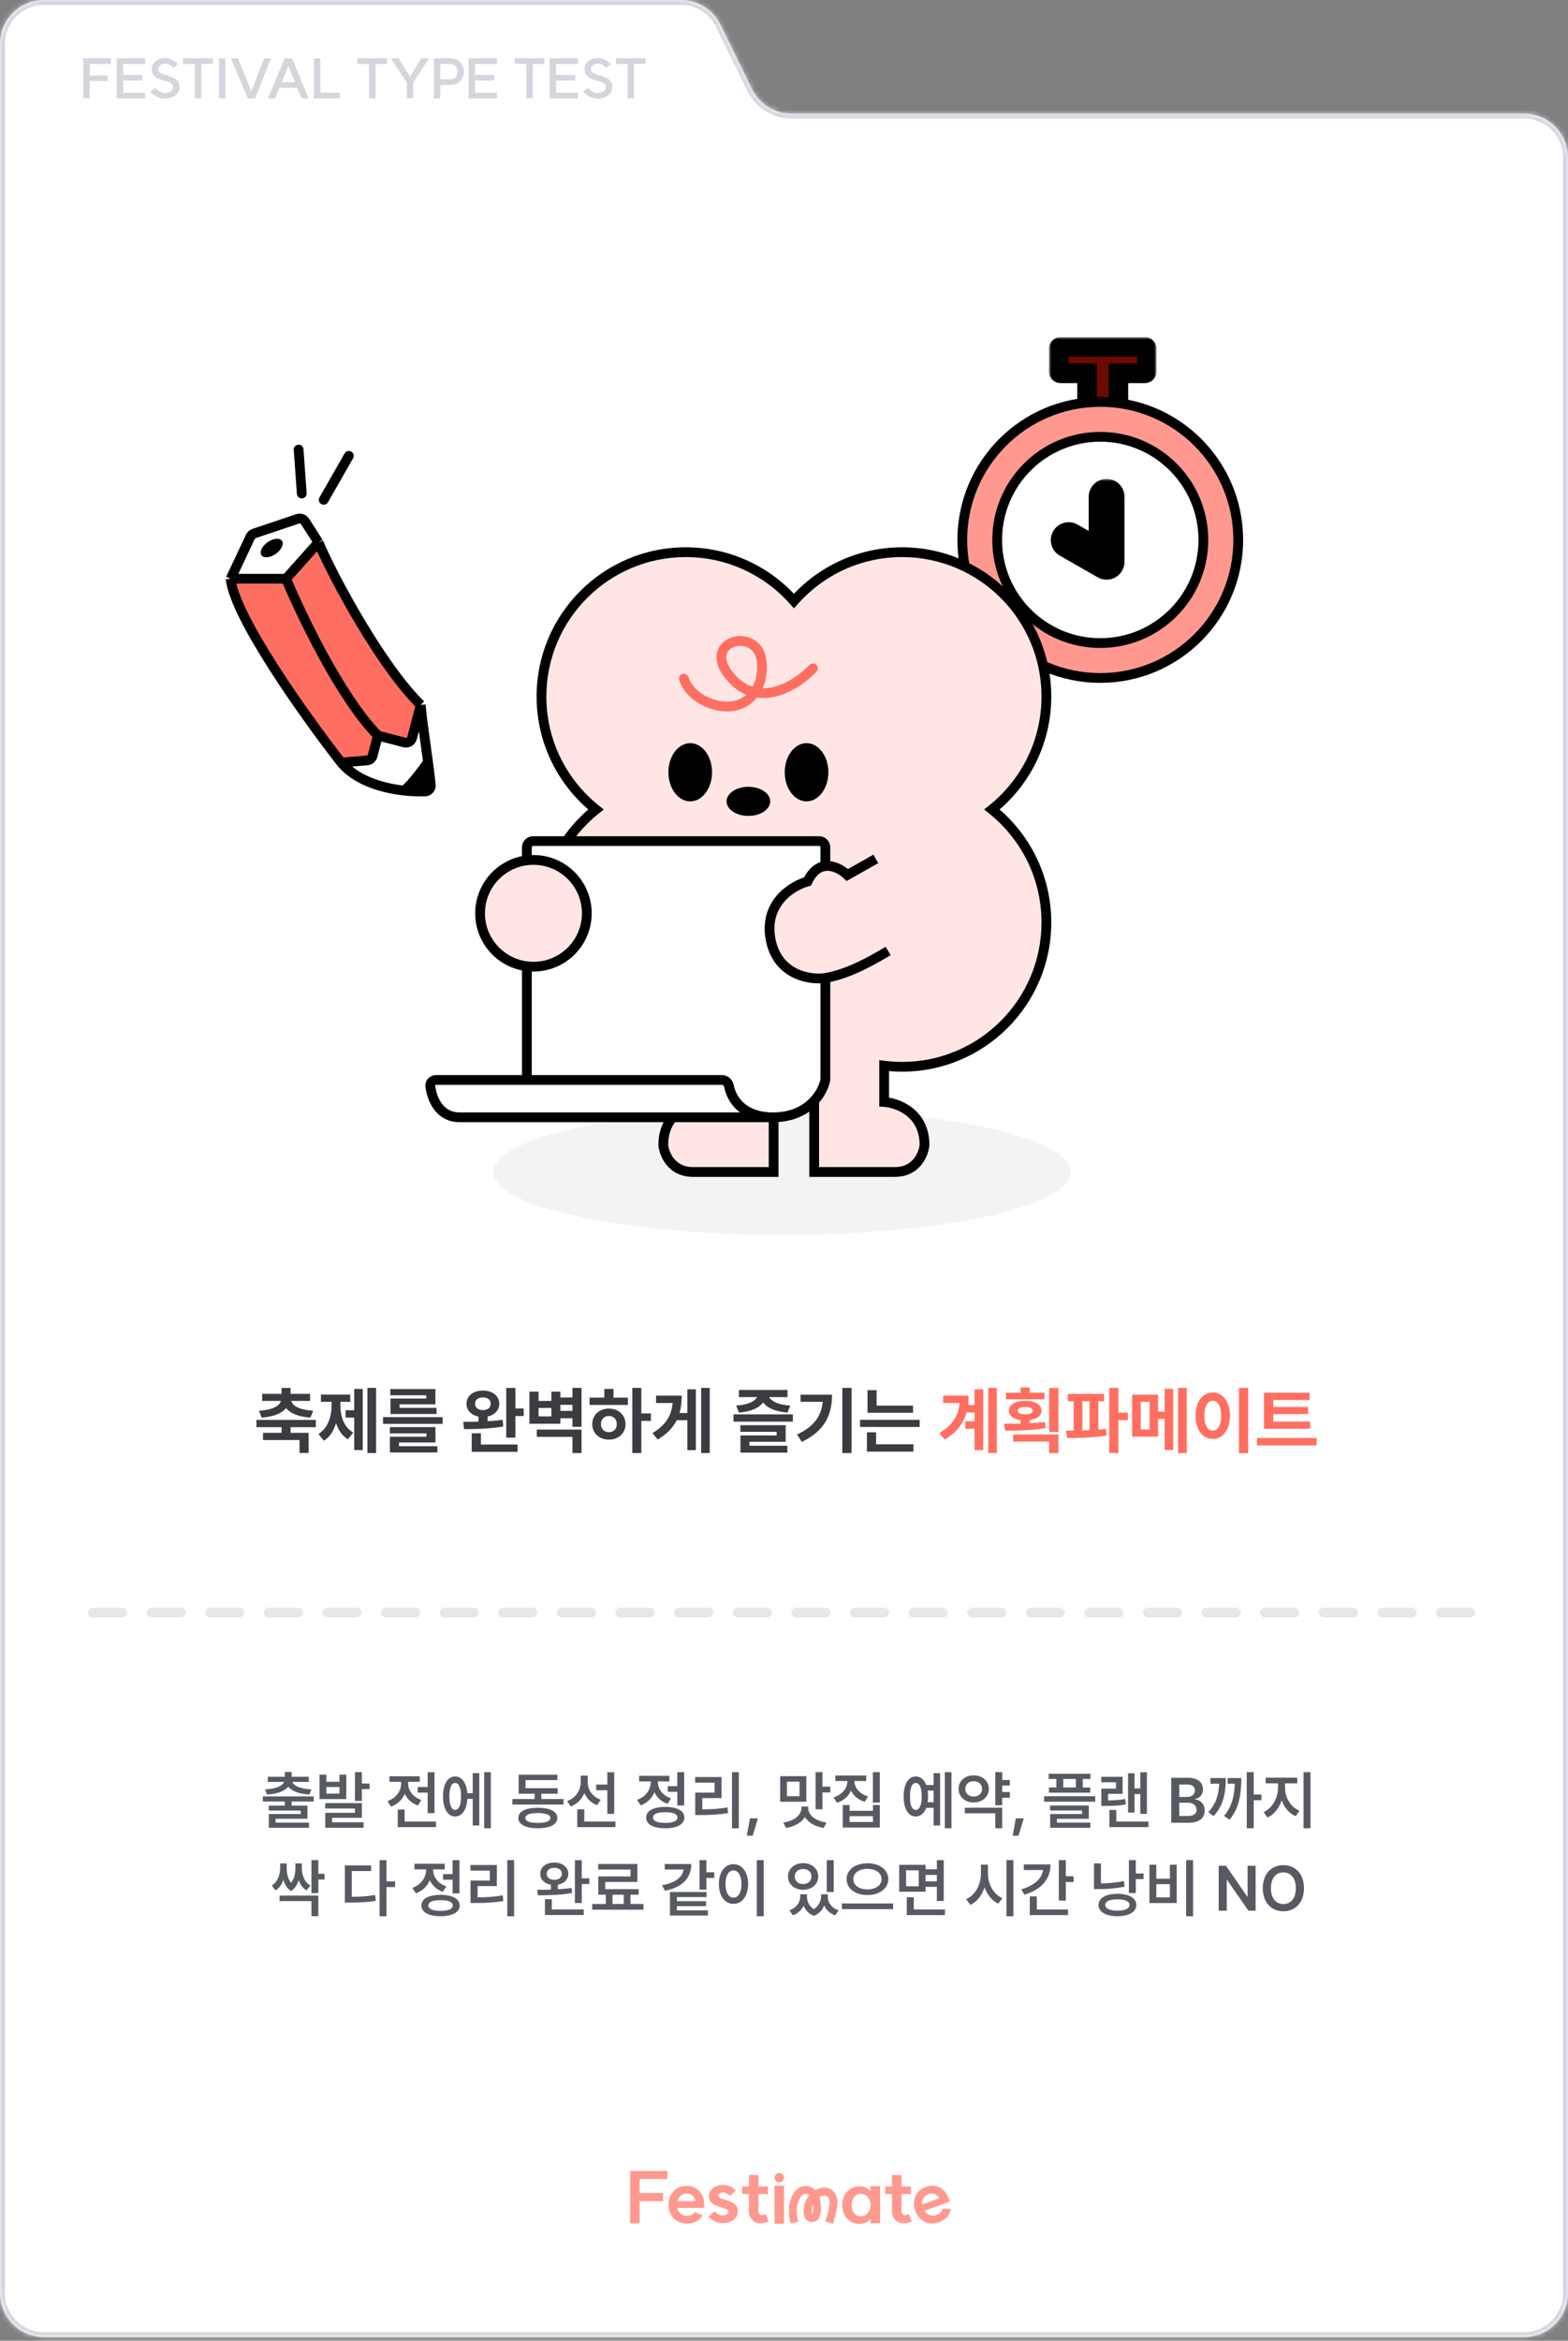 <svg width="321" height="479" viewBox="0 0 321 479" fill="none" xmlns="http://www.w3.org/2000/svg">
<rect x="0" y="0" width="321" height="479" fill="#808080" stroke="none"/>
<mask id="path-1-inside-1_890_3350" fill="white">
<path fill-rule="evenodd" clip-rule="evenodd" d="M139.389 0C142.823 0 145.958 1.954 147.47 5.038L153.933 18.219C155.445 21.302 158.58 23.257 162.014 23.257H312C316.971 23.257 321 27.286 321 32.257V469.257C321 474.227 316.971 478.257 312 478.257H9C4.029 478.257 0 474.227 0 469.257V46.908V23.257V9C0 4.029 4.029 0 9 0H139.389Z"/>
</mask>
<path fill-rule="evenodd" clip-rule="evenodd" d="M139.389 0C142.823 0 145.958 1.954 147.47 5.038L153.933 18.219C155.445 21.302 158.58 23.257 162.014 23.257H312C316.971 23.257 321 27.286 321 32.257V469.257C321 474.227 316.971 478.257 312 478.257H9C4.029 478.257 0 474.227 0 469.257V46.908V23.257V9C0 4.029 4.029 0 9 0H139.389Z" fill="white"/>
<path d="M147.47 5.038L148.368 4.598L147.47 5.038ZM153.933 18.219L153.035 18.659L153.933 18.219ZM154.831 17.779L148.368 4.598L146.572 5.478L153.035 18.659L154.831 17.779ZM162.014 24.257H312V22.257H162.014V24.257ZM320 32.257V469.257H322V32.257H320ZM312 477.257H9V479.257H312V477.257ZM1 469.257V46.908H-1V469.257H1ZM1 46.908V23.257H-1V46.908H1ZM-1 9V23.257H1V9H-1ZM139.389 -1H9V1H139.389V-1ZM1 9C1 4.582 4.582 1 9 1V-1C3.477 -1 -1 3.477 -1 9H1ZM9 477.257C4.582 477.257 1 473.675 1 469.257H-1C-1 474.779 3.477 479.257 9 479.257V477.257ZM320 469.257C320 473.675 316.418 477.257 312 477.257V479.257C317.523 479.257 322 474.779 322 469.257H320ZM312 24.257C316.418 24.257 320 27.838 320 32.257H322C322 26.734 317.523 22.257 312 22.257V24.257ZM148.368 4.598C146.688 1.171 143.205 -1 139.389 -1V1C142.442 1 145.228 2.737 146.572 5.478L148.368 4.598ZM153.035 18.659C154.715 22.085 158.198 24.257 162.014 24.257V22.257C158.961 22.257 156.175 20.519 154.831 17.779L153.035 18.659Z" fill="#D5D5DE" mask="url(#path-1-inside-1_890_3350)"/>
<path fill-rule="evenodd" clip-rule="evenodd" d="M165.013 448.951C164.677 448.924 164.166 449.06 163.708 449.93C162.766 451.721 163.155 453.413 163.395 454.453C163.41 454.518 163.424 454.581 163.438 454.642L161.857 454.996C161.843 454.935 161.827 454.868 161.81 454.795C161.565 453.75 161.042 451.518 162.274 449.177C162.967 447.858 164.03 447.247 165.144 447.337C165.835 447.393 166.463 447.716 166.935 448.178C167.198 448.036 167.489 447.912 167.811 447.813C168.42 447.626 168.988 447.603 169.5 447.744C170.014 447.886 170.413 448.177 170.706 448.519C171.27 449.176 171.472 450.048 171.46 450.661C171.433 452.079 170.963 453.606 170.53 455.012L170.516 455.057L168.968 454.581C169.422 453.103 169.818 451.79 169.84 450.63C169.846 450.324 169.727 449.866 169.476 449.572C169.361 449.439 169.229 449.349 169.069 449.305C168.907 449.26 168.659 449.246 168.289 449.36C168.093 449.42 167.915 449.494 167.753 449.578C167.819 449.798 167.874 450.035 167.919 450.273C168.014 450.775 168.075 451.348 168.077 451.9C168.078 452.44 168.023 453.023 167.842 453.51C167.663 453.991 167.273 454.581 166.513 454.665C166.239 454.695 165.702 454.752 165.244 454.428C164.765 454.091 164.609 453.525 164.549 452.99C164.518 452.717 164.488 451.727 164.865 450.661C165.035 450.181 165.291 449.678 165.669 449.219C165.471 449.067 165.239 448.969 165.013 448.951ZM166.412 451.148C166.406 451.166 166.399 451.183 166.393 451.201C166.258 451.583 166.195 451.959 166.168 452.262C166.156 452.412 166.152 452.541 166.153 452.639C166.153 452.688 166.154 452.728 166.156 452.758C166.156 452.773 166.157 452.785 166.158 452.794C166.158 452.799 166.159 452.802 166.159 452.805C166.159 452.807 166.159 452.808 166.159 452.808L166.159 452.808C166.173 452.927 166.189 453.01 166.204 453.068C166.223 453.067 166.245 453.065 166.271 453.063C166.284 453.04 166.302 453.004 166.323 452.947C166.406 452.722 166.458 452.361 166.457 451.905C166.456 451.657 166.44 451.4 166.412 451.148ZM166.247 453.094C166.247 453.093 166.25 453.089 166.257 453.084C166.251 453.092 166.247 453.095 166.247 453.094Z" fill="#FF998F"/>
<path d="M192.334 449.848C192.197 449.614 192.017 449.411 191.792 449.239C191.566 449.067 191.307 448.953 191.012 448.898C190.727 448.84 190.423 448.869 190.1 448.986C189.786 449.1 189.523 449.272 189.312 449.501C189.11 449.727 188.966 449.987 188.88 450.282C188.792 450.568 188.768 450.851 188.808 451.13L192.334 449.848ZM193.298 448.356C193.587 448.647 193.815 448.98 193.983 449.355C194.156 449.719 194.289 450.071 194.383 450.412L194.432 450.547L189.279 452.421C189.431 452.7 189.644 452.922 189.917 453.087C190.187 453.242 190.477 453.34 190.786 453.38C191.092 453.41 191.384 453.375 191.662 453.274C192.119 453.108 192.437 452.906 192.615 452.669C192.801 452.429 192.916 452.214 192.959 452.026L192.968 452.008L194.659 452.048C194.61 452.583 194.383 453.102 193.977 453.605C193.567 454.099 192.972 454.487 192.192 454.771C191.51 455.019 190.849 455.087 190.209 454.975C189.566 454.853 188.996 454.573 188.501 454.134C188.006 453.695 187.631 453.126 187.376 452.427C187.118 451.719 187.038 451.038 187.135 450.384C187.228 449.721 187.484 449.141 187.902 448.644C188.317 448.138 188.866 447.761 189.547 447.513C190.22 447.268 190.827 447.205 191.368 447.323C191.914 447.428 192.344 447.592 192.659 447.812C192.973 448.033 193.181 448.216 193.285 448.361L193.298 448.356Z" fill="#FF998F"/>
<path d="M186.518 454.644C186.289 454.758 186.069 454.839 185.859 454.887C185.649 454.944 185.358 454.973 184.986 454.973C184.527 454.973 184.117 454.868 183.754 454.658C183.392 454.439 183.11 454.134 182.909 453.743C182.709 453.352 182.609 452.908 182.609 452.412V445.089H184.556V452.412C184.556 452.651 184.613 452.856 184.728 453.028C184.852 453.199 185.005 453.29 185.186 453.299C185.415 453.328 185.687 453.256 186.002 453.085L186.017 453.07L186.675 454.572L186.518 454.644ZM181.234 447.435H186.489V448.994H181.234V447.435Z" fill="#FF998F"/>
<path d="M176.239 453.542C176.592 453.542 176.921 453.442 177.227 453.242C177.532 453.042 177.776 452.765 177.957 452.412C178.138 452.06 178.229 451.669 178.229 451.24C178.229 450.82 178.138 450.434 177.957 450.081C177.776 449.728 177.532 449.451 177.227 449.251C176.921 449.051 176.592 448.951 176.239 448.951C175.866 448.951 175.537 449.046 175.251 449.237C174.974 449.418 174.754 449.685 174.592 450.038C174.439 450.381 174.363 450.782 174.363 451.24C174.363 451.707 174.439 452.117 174.592 452.47C174.754 452.813 174.974 453.08 175.251 453.271C175.537 453.452 175.866 453.542 176.239 453.542ZM180.176 454.973L178.229 454.987V454.029C178.038 454.267 177.823 454.468 177.585 454.63C177.356 454.782 177.107 454.897 176.84 454.973C176.582 455.059 176.32 455.102 176.053 455.102C175.346 455.102 174.716 454.94 174.162 454.615C173.609 454.282 173.179 453.824 172.874 453.242C172.568 452.66 172.416 451.993 172.416 451.24C172.416 450.496 172.568 449.833 172.874 449.251C173.179 448.669 173.609 448.217 174.162 447.892C174.716 447.559 175.346 447.392 176.053 447.392C176.463 447.392 176.859 447.482 177.241 447.663C177.623 447.845 177.952 448.112 178.229 448.464V447.363H180.176V454.973Z" fill="#FF998F"/>
<path d="M160.511 447.277V455.045H158.564V447.277H160.511Z" fill="#FF998F"/>
<path d="M157.232 454.644C157.003 454.758 156.783 454.839 156.573 454.887C156.363 454.944 156.072 454.973 155.7 454.973C155.242 454.973 154.831 454.868 154.468 454.658C154.106 454.439 153.824 454.134 153.624 453.743C153.423 453.352 153.323 452.908 153.323 452.412V445.089H155.27V452.412C155.27 452.651 155.327 452.856 155.442 453.028C155.566 453.199 155.719 453.29 155.9 453.299C156.129 453.328 156.401 453.256 156.716 453.085L156.731 453.07L157.389 454.572L157.232 454.644ZM151.948 447.435H157.203V448.994H151.948V447.435Z" fill="#FF998F"/>
<path d="M146.291 452.519C146.511 452.777 146.773 452.982 147.079 453.134C147.394 453.287 147.68 453.363 147.938 453.363C148.281 453.363 148.563 453.287 148.783 453.134C149.002 452.972 149.112 452.767 149.112 452.519C149.112 452.414 149.059 452.324 148.954 452.247C148.859 452.162 148.716 452.085 148.525 452.019C148.343 451.952 148.133 451.88 147.895 451.804C147.341 451.632 146.878 451.465 146.506 451.303C146.143 451.141 145.823 450.908 145.546 450.602C145.279 450.288 145.146 449.892 145.146 449.415C145.146 448.967 145.27 448.571 145.518 448.228C145.766 447.875 146.11 447.599 146.549 447.398C146.997 447.198 147.499 447.098 148.052 447.098C148.52 447.098 148.993 447.208 149.47 447.427C149.947 447.637 150.339 447.918 150.644 448.271L149.413 449.387C149.231 449.167 149.016 448.996 148.768 448.872C148.52 448.738 148.281 448.671 148.052 448.671C147.775 448.671 147.546 448.738 147.365 448.872C147.184 448.996 147.093 449.162 147.093 449.372C147.093 449.487 147.145 449.587 147.25 449.673C147.365 449.758 147.518 449.84 147.709 449.916C147.909 449.983 148.133 450.054 148.382 450.13C148.926 450.302 149.374 450.469 149.728 450.631C150.09 450.784 150.401 451.013 150.658 451.318C150.926 451.613 151.059 451.995 151.059 452.462C151.059 452.948 150.926 453.377 150.658 453.749C150.401 454.121 150.033 454.412 149.556 454.622C149.088 454.832 148.549 454.937 147.938 454.937C147.432 454.937 146.907 454.817 146.363 454.579C145.828 454.341 145.384 454.026 145.031 453.635L146.291 452.519Z" fill="#FF998F"/>
<path d="M142.407 450.453C142.359 450.186 142.259 449.933 142.106 449.695C141.953 449.456 141.748 449.261 141.49 449.108C141.242 448.956 140.946 448.879 140.603 448.879C140.269 448.879 139.963 448.951 139.686 449.094C139.419 449.237 139.195 449.432 139.013 449.68C138.832 449.919 138.713 450.176 138.655 450.453H142.407ZM143.824 449.38C143.996 449.752 144.097 450.143 144.125 450.553C144.163 450.954 144.168 451.33 144.139 451.683V451.826H138.655C138.703 452.141 138.827 452.422 139.028 452.67C139.228 452.908 139.467 453.099 139.744 453.242C140.02 453.376 140.307 453.442 140.603 453.442C141.09 453.442 141.457 453.361 141.705 453.199C141.963 453.037 142.144 452.875 142.249 452.713L142.264 452.699L143.839 453.314C143.61 453.8 143.218 454.21 142.665 454.544C142.111 454.868 141.419 455.03 140.588 455.03C139.863 455.03 139.219 454.868 138.655 454.544C138.092 454.21 137.653 453.752 137.338 453.171C137.023 452.589 136.865 451.926 136.865 451.182C136.865 450.429 137.023 449.761 137.338 449.18C137.653 448.589 138.092 448.131 138.655 447.807C139.219 447.473 139.863 447.306 140.588 447.306C141.304 447.306 141.896 447.454 142.364 447.749C142.841 448.035 143.19 448.336 143.409 448.651C143.629 448.965 143.762 449.208 143.81 449.38H143.824Z" fill="#FF998F"/>
<path d="M136.632 445.918H130.947V448.779H135.744V450.438H130.947V454.987H129V444.259H136.632V445.918Z" fill="#FF998F"/>
<ellipse cx="159.533" cy="445.641" rx="0.972" ry="0.971" fill="#FF998F"/>
<path d="M64.222 367.617V368.658H59.703V369.496H62.94V372.188H56.415V372.975H63.257V374.028H55.031V371.223H61.556V370.512H55.018V369.496H58.306V368.658H53.812V367.617H64.222ZM59.703 362.628V363.593H63.219V364.646H59.855C60.128 365.459 61.461 366.068 63.752 366.183L63.334 367.236C61.277 367.109 59.728 366.551 59.004 365.624C58.281 366.551 56.738 367.109 54.663 367.236L54.269 366.183C56.535 366.068 57.868 365.459 58.166 364.646H54.815V363.593H58.306V362.628H59.703ZM66.812 363.161V364.621H69.491V363.161H70.887V368.163H65.415V363.161H66.812ZM66.812 367.046H69.491V365.688H66.812V367.046ZM74.074 362.653V364.977H75.673V366.119H74.074V368.531H72.665V362.653H74.074ZM74.074 368.988V371.997H67.98V372.911H74.429V374.028H66.584V370.969H72.665V370.093H66.571V368.988H74.074ZM88.953 362.666V371.045H87.543V366.843H85.512V365.7H87.543V362.666H88.953ZM89.245 372.759V373.901H81.424V370.309H82.834V372.759H89.245ZM83.557 364.951C83.557 366.335 84.484 367.757 86.261 368.341L85.55 369.471C84.268 369.033 83.36 368.163 82.859 367.071C82.351 368.284 81.393 369.242 80.04 369.712L79.317 368.569C81.145 367.973 82.123 366.462 82.123 364.938V364.634H79.736V363.491H85.931V364.634H83.557V364.951ZM100.48 362.653V374.13H99.122V362.653H100.48ZM98.119 362.856V373.571H96.773V368.112H95.681C95.548 370.347 94.589 371.73 93.168 371.718C91.669 371.73 90.692 370.144 90.692 367.617C90.692 365.091 91.669 363.529 93.168 363.529C94.558 363.529 95.503 364.824 95.668 366.97H96.773V362.856H98.119ZM93.168 364.862C92.444 364.85 91.987 365.827 91.999 367.617C91.987 369.407 92.444 370.385 93.168 370.372C93.929 370.385 94.386 369.407 94.386 367.617C94.386 365.827 93.929 364.85 93.168 364.862ZM115.372 368.15V369.28H104.898V368.15H109.443V367.059H106.18V363.174H114.102V364.278H107.589V365.941H114.166V367.059H110.827V368.15H115.372ZM110.116 369.94C112.591 369.94 114.077 370.689 114.089 372.035C114.077 373.368 112.591 374.13 110.116 374.13C107.615 374.13 106.117 373.368 106.117 372.035C106.117 370.689 107.615 369.94 110.116 369.94ZM110.116 371.02C108.44 371.02 107.539 371.375 107.551 372.035C107.539 372.695 108.44 373.038 110.116 373.038C111.753 373.038 112.667 372.695 112.68 372.035C112.667 371.375 111.753 371.02 110.116 371.02ZM120.31 364.685C120.31 366.208 121.224 367.693 123.001 368.303L122.227 369.407C120.989 368.938 120.101 368.042 119.625 366.919C119.123 368.176 118.19 369.172 116.844 369.674L116.095 368.557C117.936 367.935 118.875 366.348 118.888 364.672V363.364H120.31V364.685ZM125.744 362.666V371.185H124.334V366.348H122.049V365.192H124.334V362.666H125.744ZM125.998 372.759V373.901H118.177V370.258H119.612V372.759H125.998ZM140.064 362.653V369.471H138.655V366.665H136.7V365.51H138.655V362.653H140.064ZM136.179 369.763C138.617 369.763 140.102 370.563 140.102 371.946C140.102 373.33 138.617 374.13 136.179 374.13C133.754 374.13 132.269 373.33 132.282 371.946C132.269 370.563 133.754 369.763 136.179 369.763ZM136.179 370.842C134.58 370.842 133.678 371.223 133.678 371.946C133.678 372.657 134.58 373.038 136.179 373.038C137.779 373.038 138.693 372.657 138.693 371.946C138.693 371.223 137.779 370.842 136.179 370.842ZM134.668 364.621C134.668 366.018 135.595 367.427 137.373 368.023L136.662 369.141C135.386 368.709 134.478 367.833 133.983 366.754C133.475 367.979 132.517 368.957 131.152 369.445L130.416 368.328C132.256 367.693 133.234 366.145 133.234 364.634V364.545H130.847V363.402H137.042V364.545H134.668V364.621ZM151.249 362.653V374.143H149.852V362.653H151.249ZM147.719 363.656V367.96H143.771V370.271C145.58 370.258 147.142 370.169 148.925 369.864L149.052 371.02C147.097 371.362 145.383 371.426 143.327 371.426H142.324V366.843H146.285V364.799H142.311V363.656H147.719ZM155.159 372.099L154.092 375.653H152.886L153.546 372.099H155.159ZM165.074 363.479V368.709H159.716V363.479H165.074ZM161.1 364.608V367.579H163.677V364.608H161.1ZM168.375 362.653V365.611H169.974V366.792H168.375V370.245H166.965V362.653H168.375ZM165.467 370.017C165.455 371.4 166.876 372.632 169.187 372.962L168.628 374.066C166.851 373.781 165.467 372.975 164.782 371.832C164.071 372.975 162.687 373.781 160.91 374.066L160.351 372.962C162.649 372.632 164.058 371.4 164.058 370.017V369.699H165.467V370.017ZM177.325 363.339V364.469H174.913C174.932 365.814 175.922 367.103 177.731 367.617L177.02 368.722C175.693 368.328 174.735 367.497 174.214 366.437C173.7 367.579 172.716 368.48 171.345 368.912L170.634 367.808C172.469 367.268 173.459 365.891 173.491 364.469H171.015V363.339H177.325ZM180.118 362.653V368.874H178.696V362.653H180.118ZM173.922 369.382V370.563H178.708V369.382H180.118V373.99H172.526V369.382H173.922ZM173.922 372.848H178.708V371.654H173.922V372.848ZM194.781 362.653V374.13H193.422V362.653H194.781ZM192.458 362.856V373.571H191.125V369.953H189.626C189.201 371.083 188.439 371.724 187.468 371.718C185.97 371.73 184.993 370.144 184.993 367.617C184.993 365.091 185.97 363.529 187.468 363.529C188.439 363.529 189.195 364.164 189.626 365.281H191.125V362.856H192.458ZM187.468 364.862C186.719 364.85 186.275 365.827 186.288 367.617C186.275 369.407 186.719 370.385 187.468 370.372C188.23 370.385 188.7 369.407 188.7 367.617C188.7 365.827 188.23 364.85 187.468 364.862ZM189.906 366.424C189.963 366.792 189.995 367.192 189.995 367.617C189.995 368.036 189.963 368.43 189.918 368.798H191.125V366.424H189.906ZM206.727 364.253V365.396H205.166V366.716H206.727V367.896H205.166V369.433H203.756V362.653H205.166V364.253H206.727ZM205.166 369.928V374.13H203.756V371.07H197.523V369.928H205.166ZM199.338 363.313C201.103 363.301 202.423 364.456 202.436 366.068C202.423 367.706 201.103 368.849 199.338 368.849C197.561 368.849 196.228 367.706 196.241 366.068C196.228 364.456 197.561 363.301 199.338 363.313ZM199.338 364.507C198.348 364.52 197.612 365.116 197.625 366.068C197.612 367.046 198.348 367.655 199.338 367.643C200.316 367.655 201.052 367.046 201.052 366.068C201.052 365.116 200.316 364.52 199.338 364.507ZM209.583 372.099L208.517 375.653H207.311L207.971 372.099H209.583ZM223.244 362.983V364.05H221.669V365.789H223.18V366.855H214.75V365.789H216.261V364.05H214.687V362.983H223.244ZM224.208 367.579V368.696H213.748V367.579H224.208ZM222.901 369.471V372.2H216.375V372.975H223.218V374.028H214.992V371.223H221.517V370.499H214.979V369.471H222.901ZM217.67 365.789H220.248V364.05H217.67V365.789ZM234.796 362.666V371.185H233.451V367.135H232.257V370.918H230.937V362.882H232.257V365.979H233.451V362.666H234.796ZM235.114 372.759V373.901H227.116V370.385H228.525V372.759H235.114ZM229.82 363.605V367.084H226.836V368.442C228.169 368.43 229.185 368.36 230.353 368.138L230.48 369.268C229.096 369.509 227.928 369.56 226.252 369.56H225.465V366.018H228.461V364.723H225.453V363.605H229.82ZM239.773 373V363.809H243.29C245.283 363.809 246.273 364.824 246.273 366.195C246.273 367.313 245.562 367.935 244.661 368.15V368.239C245.638 368.29 246.628 369.103 246.628 370.499C246.628 371.934 245.6 373 243.493 373H239.773ZM243.239 371.616C244.445 371.616 244.953 371.096 244.953 370.372C244.953 369.547 244.305 368.912 243.277 368.912H241.423V371.616H243.239ZM243.086 367.719C243.962 367.719 244.623 367.211 244.623 366.398C244.623 365.688 244.115 365.18 243.125 365.18H241.423V367.719H243.086ZM256.658 362.653V367.236H258.245V368.404H256.658V374.13H255.236V362.653H256.658ZM250.945 363.859C250.932 366.868 250.513 369.407 248.444 371.642L247.339 370.842C248.958 369.128 249.485 367.313 249.599 365.015H247.796V363.859H250.945ZM254.119 363.859C254.106 366.944 253.789 369.89 251.719 372.378L250.589 371.604C252.227 369.655 252.684 367.503 252.786 365.015H251.326V363.859H254.119ZM263.069 365.916C263.069 367.795 264.173 369.775 266.027 370.55L265.252 371.667C263.894 371.083 262.904 369.877 262.383 368.417C261.85 369.991 260.847 371.312 259.501 371.946L258.689 370.842C260.504 370.004 261.634 367.871 261.634 365.916V364.951H259.108V363.783H265.583V364.951H263.069V365.916ZM268.287 362.653V374.13H266.865V362.653H268.287ZM58.693 382.189C58.681 383.161 58.852 384.398 59.595 385.313C60.318 384.411 60.471 383.192 60.471 382.189V381.326H61.791V382.189C61.791 383.561 62.197 385.084 63.543 385.858L62.743 386.849C61.937 386.385 61.436 385.617 61.144 384.729C60.871 385.649 60.395 386.474 59.582 386.988C58.757 386.468 58.274 385.617 58.008 384.678C57.716 385.585 57.214 386.373 56.408 386.849L55.634 385.858C56.954 385.046 57.348 383.484 57.36 382.189V381.326H58.693V382.189ZM65.168 380.653V383.446H66.438V384.627H65.168V387.407H63.759V380.653H65.168ZM65.168 387.915V392.13H63.759V389.032H57.233V387.915H65.168ZM79.12 380.653V385.008H80.885V386.163H79.12V392.143H77.711V380.653H79.12ZM75.972 381.745V382.888H72.011V388.156C73.794 388.156 75.204 388.067 76.784 387.788L76.949 388.981C75.172 389.286 73.623 389.337 71.554 389.337H70.602V381.745H75.972ZM94.062 380.653V387.471H92.653V384.665H90.698V383.51H92.653V380.653H94.062ZM90.178 387.763C92.615 387.763 94.101 388.563 94.101 389.946C94.101 391.33 92.615 392.13 90.178 392.13C87.753 392.13 86.268 391.33 86.28 389.946C86.268 388.563 87.753 387.763 90.178 387.763ZM90.178 388.842C88.578 388.842 87.677 389.223 87.677 389.946C87.677 390.657 88.578 391.038 90.178 391.038C91.777 391.038 92.691 390.657 92.691 389.946C92.691 389.223 91.777 388.842 90.178 388.842ZM88.667 382.621C88.667 384.018 89.594 385.427 91.371 386.023L90.66 387.141C89.384 386.709 88.477 385.833 87.981 384.754C87.474 385.979 86.515 386.957 85.15 387.445L84.414 386.328C86.255 385.693 87.232 384.145 87.232 382.634V382.545H84.846V381.402H91.041V382.545H88.667V382.621ZM105.247 380.653V392.143H103.851V380.653H105.247ZM101.718 381.656V385.96H97.769V388.271C99.579 388.258 101.14 388.169 102.924 387.864L103.051 389.02C101.096 389.362 99.382 389.426 97.325 389.426H96.322V384.843H100.283V382.799H96.31V381.656H101.718ZM113.474 381.148C115.149 381.148 116.343 382.075 116.355 383.459C116.343 384.595 115.486 385.452 114.21 385.693V386.62C115.162 386.569 116.121 386.48 117.016 386.354L117.13 387.382C114.743 387.813 112.077 387.852 110.135 387.852L109.982 386.722C110.808 386.728 111.772 386.722 112.788 386.684V385.693C111.474 385.478 110.592 384.614 110.604 383.459C110.592 382.075 111.785 381.148 113.474 381.148ZM113.474 382.228C112.56 382.228 111.912 382.685 111.925 383.459C111.912 384.208 112.56 384.678 113.474 384.69C114.388 384.678 115.01 384.208 115.022 383.459C115.01 382.685 114.388 382.228 113.474 382.228ZM119.098 380.666V384.373H120.646V385.541H119.098V389.426H117.688V380.666H119.098ZM119.504 390.746V391.889H111.557V388.651H112.966V390.746H119.504ZM131.729 389.629V390.797H121.243V389.629H124.023V387.737H122.487V383.992H129.089V382.583H122.462V381.44H130.485V385.122H123.896V386.595H130.752V387.737H129.076V389.629H131.729ZM125.395 389.629H127.692V387.737H125.395V389.629ZM144.615 380.653V383.142H146.215V384.297H144.615V386.709H143.206V380.653H144.615ZM141.518 381.453C141.505 384.424 139.588 386.239 136.135 386.925L135.538 385.795C138.407 385.268 139.772 384.024 139.943 382.57H136.084V381.453H141.518ZM144.653 387.179V388.22H138.572V389.058H144.539V390.073H138.572V390.937H144.92V391.99H137.15V387.179H144.653ZM156.346 380.653V392.143H154.924V380.653H156.346ZM150.163 381.491C151.89 381.491 153.146 383.065 153.159 385.541C153.146 388.042 151.89 389.604 150.163 389.604C148.424 389.604 147.167 388.042 147.167 385.541C147.167 383.065 148.424 381.491 150.163 381.491ZM150.163 382.761C149.186 382.761 148.525 383.789 148.525 385.541C148.525 387.306 149.186 388.334 150.163 388.334C151.128 388.334 151.788 387.306 151.788 385.541C151.788 383.789 151.128 382.761 150.163 382.761ZM165.194 388.118C165.194 389.07 165.632 390.073 166.616 390.695C167.613 390.029 168.076 388.988 168.089 388.118V387.648H169.473V388.118C169.46 389.324 170.171 390.441 171.682 390.924L170.996 391.952C169.879 391.578 169.136 390.848 168.736 389.934C168.368 390.835 167.689 391.641 166.654 392.054C165.562 391.66 164.877 390.886 164.521 389.972C164.109 390.854 163.379 391.571 162.312 391.952L161.614 390.924C163.1 390.403 163.811 389.235 163.823 388.118V387.648H165.194V388.118ZM170.679 380.666V387.166H169.257V380.666H170.679ZM164.42 381.275C166.185 381.275 167.505 382.393 167.505 384.005C167.505 385.604 166.185 386.722 164.42 386.722C162.643 386.722 161.322 385.604 161.322 384.005C161.322 382.393 162.643 381.275 164.42 381.275ZM164.42 382.469C163.417 382.469 162.693 383.065 162.706 384.005C162.693 384.944 163.417 385.554 164.42 385.554C165.41 385.554 166.121 384.944 166.121 384.005C166.121 383.065 165.41 382.469 164.42 382.469ZM177.572 381.301C179.997 381.301 181.851 382.583 181.851 384.538C181.851 386.519 179.997 387.801 177.572 387.801C175.16 387.801 173.307 386.519 173.319 384.538C173.307 382.583 175.16 381.301 177.572 381.301ZM177.572 382.443C175.909 382.431 174.678 383.269 174.678 384.538C174.678 385.833 175.909 386.646 177.572 386.646C179.248 386.646 180.467 385.833 180.467 384.538C180.467 383.269 179.248 382.431 177.572 382.443ZM182.841 389.527V390.683H172.354V389.527H182.841ZM189.48 381.618V382.532H191.791V380.666H193.2V389.02H191.791V386.125H189.48V387.115H184.085V381.618H189.48ZM185.494 382.735V386.011H188.084V382.735H185.494ZM193.454 390.759V391.901H185.634V388.245H187.068V390.759H193.454ZM189.48 384.995H191.791V383.688H189.48V384.995ZM202.252 383.408C202.239 385.516 203.344 387.623 205.21 388.423L204.372 389.553C203.052 388.943 202.081 387.725 201.554 386.227C201.027 387.845 200.043 389.166 198.646 389.819L197.783 388.639C199.7 387.813 200.817 385.617 200.817 383.408V381.58H202.252V383.408ZM207.457 380.653V392.143H206.035V380.653H207.457ZM218.197 380.653V383.954H219.797V385.135H218.197V388.931H216.763V380.653H218.197ZM215.074 381.529C215.074 384.576 213.094 386.747 209.691 387.737L209.107 386.62C211.729 385.865 213.291 384.437 213.538 382.685H209.59V381.529H215.074ZM218.629 390.759V391.901H210.821V388.08H212.256V390.759H218.629ZM232.518 380.653V383.383H234.117V384.538H232.518V387.395H231.108V380.653H232.518ZM228.772 387.547C231.108 387.534 232.619 388.423 232.632 389.832C232.619 391.267 231.108 392.13 228.772 392.13C226.411 392.13 224.888 391.267 224.888 389.832C224.888 388.423 226.411 387.534 228.772 387.547ZM228.772 388.677C227.211 388.677 226.259 389.083 226.271 389.832C226.259 390.581 227.211 391 228.772 391C230.296 391 231.235 390.581 231.235 389.832C231.235 389.083 230.296 388.677 228.772 388.677ZM225.383 381.326V385.414C226.855 385.401 228.404 385.274 230.08 384.944L230.245 386.087C228.341 386.468 226.576 386.595 224.913 386.582H223.961V381.326H225.383ZM244.248 380.653V392.143H242.826V380.653H244.248ZM236.72 381.593V384.462H239.5V381.593H240.896V389.438H235.311V381.593H236.72ZM236.72 388.283H239.5V385.566H236.72V388.283ZM257.045 381.809V391H255.572L251.218 384.716H251.142V391H249.491V381.809H250.989L255.318 388.093H255.407V381.809H257.045ZM266.947 386.404C266.947 389.375 265.145 391.127 262.732 391.127C260.32 391.127 258.518 389.362 258.518 386.404C258.518 383.434 260.32 381.682 262.732 381.682C265.145 381.682 266.947 383.434 266.947 386.404ZM265.284 386.404C265.284 384.31 264.23 383.167 262.732 383.167C261.234 383.167 260.181 384.31 260.181 386.404C260.181 388.499 261.234 389.642 262.732 389.642C264.23 389.642 265.284 388.499 265.284 386.404Z" fill="#575A63"/>
<path d="M22.75 13.081H18.361V15.446H22.058V16.579H18.361V20.121H17.041V11.937H22.75V13.081ZM29.722 13.081H25.223V15.336H29.15V16.48H25.223V18.977H29.722V20.121H23.903V11.937H29.722V13.081ZM31.78 17.987C32.044 18.302 32.352 18.559 32.704 18.757C33.063 18.948 33.408 19.043 33.738 19.043C34.068 19.043 34.361 18.988 34.618 18.878C34.882 18.768 35.084 18.618 35.223 18.427C35.37 18.229 35.443 18.005 35.443 17.756C35.443 17.543 35.366 17.364 35.212 17.217C35.066 17.07 34.879 16.953 34.651 16.865C34.431 16.77 34.12 16.663 33.716 16.546C33.166 16.385 32.712 16.227 32.352 16.073C32 15.919 31.696 15.688 31.439 15.38C31.19 15.065 31.065 14.654 31.065 14.148C31.065 13.708 31.183 13.316 31.417 12.971C31.652 12.626 31.982 12.359 32.407 12.168C32.833 11.977 33.313 11.882 33.848 11.882C34.318 11.882 34.787 11.999 35.256 12.234C35.725 12.461 36.114 12.758 36.422 13.125L35.454 13.895C35.242 13.631 34.989 13.418 34.695 13.257C34.409 13.096 34.127 13.015 33.848 13.015C33.416 13.015 33.063 13.121 32.792 13.334C32.521 13.547 32.385 13.818 32.385 14.148C32.385 14.375 32.462 14.566 32.616 14.72C32.77 14.874 32.961 14.999 33.188 15.094C33.423 15.189 33.745 15.299 34.156 15.424C34.714 15.607 35.161 15.776 35.498 15.93C35.843 16.084 36.14 16.311 36.389 16.612C36.639 16.905 36.763 17.287 36.763 17.756C36.763 18.225 36.635 18.643 36.378 19.01C36.121 19.377 35.762 19.663 35.3 19.868C34.846 20.073 34.325 20.176 33.738 20.176C33.203 20.176 32.664 20.048 32.121 19.791C31.586 19.534 31.146 19.193 30.801 18.768L31.78 17.987ZM43.562 13.081H41.197V20.121H39.877V13.081H37.49V11.937H43.562V13.081ZM46.152 11.937V20.121H44.832V11.937H46.152ZM52.249 20.121H50.72L47.277 11.937H48.707L51.468 18.68L54.064 11.937H55.483L52.249 20.121ZM63.165 20.121H61.735L60.844 17.954H57.203L56.301 20.121H54.871L58.281 11.937H59.81L63.165 20.121ZM60.382 16.81L59.04 13.543L57.676 16.81H60.382ZM65.584 18.977H69.544V20.121H64.264V11.937H65.584V18.977ZM79.237 13.081H76.871V20.121H75.552V13.081H73.165V11.937H79.237V13.081ZM84.584 16.92V20.121H83.264V16.92L80.019 11.937H81.592L83.924 15.688L86.256 11.937H87.829L84.584 16.92ZM92.209 16.238C92.495 16.238 92.744 16.176 92.957 16.051C93.177 15.919 93.346 15.732 93.463 15.49C93.58 15.248 93.639 14.969 93.639 14.654C93.639 14.185 93.507 13.807 93.243 13.521C92.986 13.228 92.638 13.081 92.198 13.081H90.141V16.238H92.209ZM92.242 11.937C92.77 11.937 93.239 12.054 93.65 12.289C94.061 12.516 94.38 12.839 94.607 13.257C94.842 13.668 94.959 14.133 94.959 14.654C94.959 15.189 94.842 15.662 94.607 16.073C94.38 16.484 94.061 16.806 93.65 17.041C93.239 17.268 92.774 17.382 92.253 17.382H90.141V20.121H88.821V11.937H92.242ZM101.749 13.081H97.249V15.336H101.177V16.48H97.249V18.977H101.749V20.121H95.93V11.937H101.749V13.081ZM111.431 13.081H109.066V20.121H107.746V13.081H105.359V11.937H111.431V13.081ZM118.324 13.081H113.825V15.336H117.752V16.48H113.825V18.977H118.324V20.121H112.505V11.937H118.324V13.081ZM120.382 17.987C120.646 18.302 120.954 18.559 121.306 18.757C121.665 18.948 122.01 19.043 122.34 19.043C122.67 19.043 122.963 18.988 123.22 18.878C123.484 18.768 123.685 18.618 123.825 18.427C123.971 18.229 124.045 18.005 124.045 17.756C124.045 17.543 123.968 17.364 123.814 17.217C123.667 17.07 123.48 16.953 123.253 16.865C123.033 16.77 122.721 16.663 122.318 16.546C121.768 16.385 121.313 16.227 120.954 16.073C120.602 15.919 120.297 15.688 120.041 15.38C119.791 15.065 119.667 14.654 119.667 14.148C119.667 13.708 119.784 13.316 120.019 12.971C120.253 12.626 120.583 12.359 121.009 12.168C121.434 11.977 121.914 11.882 122.45 11.882C122.919 11.882 123.388 11.999 123.858 12.234C124.327 12.461 124.716 12.758 125.024 13.125L124.056 13.895C123.843 13.631 123.59 13.418 123.297 13.257C123.011 13.096 122.728 13.015 122.45 13.015C122.017 13.015 121.665 13.121 121.394 13.334C121.122 13.547 120.987 13.818 120.987 14.148C120.987 14.375 121.064 14.566 121.218 14.72C121.372 14.874 121.562 14.999 121.79 15.094C122.024 15.189 122.347 15.299 122.758 15.424C123.315 15.607 123.762 15.776 124.1 15.93C124.444 16.084 124.741 16.311 124.991 16.612C125.24 16.905 125.365 17.287 125.365 17.756C125.365 18.225 125.236 18.643 124.98 19.01C124.723 19.377 124.364 19.663 123.902 19.868C123.447 20.073 122.926 20.176 122.34 20.176C121.804 20.176 121.265 20.048 120.723 19.791C120.187 19.534 119.747 19.193 119.403 18.768L120.382 17.987ZM132.163 13.081H129.798V20.121H128.478V13.081H126.091V11.937H132.163V13.081Z" fill="#D5D5DE"/>
<path d="M19 330L302 330" stroke="#E6E6EB" stroke-width="2" stroke-linecap="round" stroke-dasharray="6 6"/>
<path d="M64.657 290.58V292.06H59.486V293.217H63.178V297.333H61.317V294.696H53.847V293.217H57.641V292.06H52.499V290.58H64.657ZM59.486 284.032V285.233H63.485V286.684H59.633C59.845 287.643 61.2 288.507 64.115 288.705L63.544 290.097C61.098 289.928 59.398 289.225 58.563 288.148C57.721 289.225 56.022 289.928 53.583 290.097L53.012 288.705C55.912 288.507 57.267 287.643 57.494 286.684H53.671V285.233H57.641V284.032H59.486ZM76.991 284.018V297.348H75.219V284.018H76.991ZM74.267 284.237V296.732H72.509V290.097H70.751V288.588H72.509V284.237H74.267ZM69.682 287.592C69.682 289.804 70.37 292.045 72.318 293.158L71.22 294.535C70.033 293.832 69.249 292.638 68.803 291.21C68.341 292.763 67.536 294.081 66.312 294.828L65.185 293.451C67.147 292.25 67.88 289.848 67.88 287.592V286.874H65.697V285.38H71.703V286.874H69.682V287.592ZM90.614 289.994V291.386H78.412V289.994H90.614ZM89.149 292.045V295.194H81.679V295.956H89.545V297.23H79.818V294.008H87.304V293.334H79.804V292.045H89.149ZM89.135 284.252V287.387H81.796V288.104H89.369V289.364H79.936V286.2H87.26V285.526H79.906V284.252H89.135ZM98.861 284.56C100.81 284.56 102.216 285.658 102.216 287.27C102.216 288.573 101.256 289.569 99.828 289.877V290.844C100.868 290.785 101.916 290.69 102.89 290.551L103.036 291.913C100.297 292.396 97.235 292.455 95.009 292.455L94.818 290.976C95.741 290.976 96.818 290.968 97.953 290.932V289.892C96.481 289.599 95.492 288.595 95.507 287.27C95.492 285.658 96.898 284.56 98.861 284.56ZM98.861 285.966C97.909 285.98 97.235 286.435 97.25 287.27C97.235 288.075 97.909 288.559 98.861 288.559C99.814 288.559 100.458 288.075 100.458 287.27C100.458 286.435 99.814 285.98 98.861 285.966ZM105.512 284.032V288.222H107.211V289.774H105.512V294.198H103.637V284.032H105.512ZM105.966 295.604V297.099H96.576V293.305H98.451V295.604H105.966ZM110.258 284.794V286.684H112.88V284.794H114.726V285.98H117.187V284.018H119.047V291.972H117.187V290.229H114.726V291.356H108.383V284.794H110.258ZM110.258 289.848H112.88V288.119H110.258V289.848ZM119.047 292.543V297.348H117.187V294.037H109.892V292.543H119.047ZM114.726 288.72H117.187V287.475H114.726V288.72ZM131.293 284.018V289.232H133.256V290.771H131.293V297.348H129.447V284.018H131.293ZM128.539 286.01V287.504H120.702V286.01H123.72V284.223H125.595V286.01H128.539ZM124.657 288.251C126.605 288.251 128.056 289.569 128.056 291.43C128.056 293.29 126.605 294.608 124.657 294.608C122.694 294.608 121.244 293.29 121.244 291.43C121.244 289.569 122.694 288.251 124.657 288.251ZM124.657 289.76C123.72 289.774 123.031 290.404 123.031 291.43C123.031 292.47 123.72 293.085 124.657 293.07C125.595 293.085 126.269 292.47 126.269 291.43C126.269 290.404 125.595 289.774 124.657 289.76ZM145.297 284.018V297.348H143.539V284.018H145.297ZM142.455 284.311V296.762H140.712V290.639H138.529C137.768 292.162 136.53 293.48 134.633 294.579L133.578 293.261C136.266 291.664 137.453 289.723 137.709 287.108H134.311V285.6H139.569C139.562 286.867 139.43 288.061 139.115 289.159H140.712V284.311H142.455ZM162.318 289.438V290.917H150.16V289.438H162.318ZM160.839 291.649V295.048H153.412V295.854H161.19V297.26H151.581V293.744H158.993V293.012H151.566V291.649H160.839ZM161.22 284.442V285.907H157.47C157.88 286.72 159.286 287.489 161.791 287.636L161.205 289.071C158.737 288.888 157.03 288.112 156.225 286.991C155.426 288.104 153.734 288.888 151.288 289.071L150.702 287.636C153.185 287.489 154.577 286.72 154.994 285.907H151.273V284.442H161.22ZM174.33 284.018V297.348H172.44V284.018H174.33ZM170.331 285.409C170.331 289.452 168.91 292.807 164.149 295.063L163.168 293.568C166.61 291.942 168.126 289.833 168.427 286.874H163.886V285.409H170.331ZM186.913 287.65V289.115H177.597V284.486H179.457V287.65H186.913ZM188.275 290.551V292.016H176.073V290.551H188.275ZM187.001 295.561V297.055H177.479V293.1H179.354V295.561H187.001Z" fill="#3A3C42"/>
<path d="M204.066 284.018V297.348H202.309V284.018H204.066ZM201.283 284.311V296.762H199.511V292.367H197.621V290.858H199.511V289.042H197.87C197.248 291.239 195.9 293.1 193.402 294.579L192.304 293.261C195.006 291.664 196.193 289.723 196.449 287.108H193.08V285.6H198.31C198.31 286.266 198.266 286.911 198.192 287.533H199.511V284.311H201.283ZM213.837 284.999V286.361H205.927V284.999H208.944V283.93H210.805V284.999H213.837ZM209.882 286.669C211.859 286.669 213.207 287.445 213.222 288.69C213.207 289.708 212.27 290.404 210.805 290.609V291.239C211.874 291.195 212.943 291.115 213.954 290.99L214.086 292.235C211.244 292.733 208.124 292.777 205.78 292.777L205.531 291.356C206.564 291.356 207.729 291.349 208.944 291.313V290.609C207.458 290.404 206.527 289.708 206.542 288.69C206.527 287.445 207.86 286.669 209.882 286.669ZM209.882 287.914C208.93 287.914 208.344 288.163 208.344 288.69C208.344 289.174 208.93 289.423 209.882 289.423C210.79 289.423 211.42 289.174 211.42 288.69C211.42 288.163 210.79 287.914 209.882 287.914ZM216.679 284.047V293.041H214.774V284.047H216.679ZM216.679 293.568V297.348H214.774V295.004H207.406V293.568H216.679ZM226.039 285.248V286.742H224.853V292.558C225.395 292.514 225.922 292.462 226.435 292.396L226.537 293.744C223.812 294.228 220.751 294.271 218.466 294.286L218.261 292.763L219.784 292.748V286.742H218.598V285.248H226.039ZM228.954 284.018V289.086H230.917V290.609H228.954V297.348H227.079V284.018H228.954ZM221.586 292.719L223.051 292.66V286.742H221.586V292.719ZM237.084 285.395V288.866H238.417V284.208H240.175V296.732H238.417V290.36H237.084V293.993H231.781V285.395H237.084ZM233.524 286.874V292.528H235.341V286.874H233.524ZM242.958 284.018V297.348H241.171V284.018H242.958ZM255.526 284.018V297.377H253.637V284.018H255.526ZM248.29 284.955C250.297 284.955 251.791 286.801 251.791 289.701C251.791 292.631 250.297 294.462 248.29 294.462C246.239 294.462 244.745 292.631 244.76 289.701C244.745 286.801 246.239 284.955 248.29 284.955ZM248.29 286.64C247.25 286.64 246.562 287.724 246.562 289.701C246.562 291.693 247.25 292.763 248.29 292.763C249.301 292.763 249.989 291.693 249.989 289.701C249.989 287.724 249.301 286.64 248.29 286.64ZM268.197 290.902V292.382H258.764V284.999H268.095V286.508H260.668V287.914H267.787V289.379H260.668V290.902H268.197ZM269.53 294.271V295.795H257.328V294.271H269.53Z" fill="#FF6F61"/>
<ellipse cx="160.119" cy="239.852" rx="59.119" ry="12.852" fill="#F3F3F6"/>
<mask id="path-18-outside-2_890_3350" maskUnits="userSpaceOnUse" x="214.75" y="69" width="22" height="21" fill="black">
<rect fill="white" x="214.75" y="69" width="22" height="21"/>
<path fill-rule="evenodd" clip-rule="evenodd" d="M234.742 71.36C234.742 71.161 234.581 71 234.382 71L217.109 71C216.911 71 216.75 71.161 216.75 71.36L216.75 76.038C216.75 76.237 216.911 76.398 217.109 76.398L222.533 76.398V87.022C222.533 87.258 222.677 87.45 222.854 87.45H228.638C228.815 87.45 228.959 87.258 228.959 87.022V76.398L234.382 76.398C234.581 76.398 234.742 76.237 234.742 76.038V71.36Z"/>
</mask>
<path fill-rule="evenodd" clip-rule="evenodd" d="M234.742 71.36C234.742 71.161 234.581 71 234.382 71L217.109 71C216.911 71 216.75 71.161 216.75 71.36L216.75 76.038C216.75 76.237 216.911 76.398 217.109 76.398L222.533 76.398V87.022C222.533 87.258 222.677 87.45 222.854 87.45H228.638C228.815 87.45 228.959 87.258 228.959 87.022V76.398L234.382 76.398C234.581 76.398 234.742 76.237 234.742 76.038V71.36Z" fill="#6C0A00"/>
<path d="M234.382 71V69V71ZM217.109 71L217.109 73L217.109 71ZM216.75 71.36L214.75 71.36L216.75 71.36ZM216.75 76.038H218.75H216.75ZM217.109 76.398L217.109 74.398H217.109V76.398ZM222.533 76.398H224.533V74.398L222.533 74.398V76.398ZM228.959 76.398L228.959 74.398H226.959V76.398H228.959ZM234.382 76.398V78.398V76.398ZM234.382 73C233.476 73 232.742 72.266 232.742 71.36H236.742C236.742 70.056 235.686 69 234.382 69V73ZM217.109 73L234.382 73V69L217.109 69L217.109 73ZM218.75 71.36C218.75 72.266 218.015 73 217.109 73L217.109 69C215.806 69 214.75 70.056 214.75 71.36L218.75 71.36ZM218.75 76.038L218.75 71.36L214.75 71.36L214.75 76.038H218.75ZM217.109 74.398C218.015 74.398 218.75 75.132 218.75 76.038H214.75C214.75 77.341 215.806 78.398 217.109 78.398V74.398ZM222.533 74.398L217.109 74.398L217.109 78.398L222.533 78.398V74.398ZM224.533 87.022V76.398H220.533V87.022H224.533ZM222.854 85.45C223.536 85.45 224.001 85.823 224.227 86.125C224.453 86.425 224.533 86.749 224.533 87.022H220.533C220.533 87.531 220.685 88.069 221.027 88.525C221.369 88.981 221.995 89.45 222.854 89.45V85.45ZM228.638 85.45H222.854V89.45H228.638V85.45ZM226.959 87.022C226.959 86.749 227.039 86.425 227.265 86.125C227.491 85.823 227.956 85.45 228.638 85.45V89.45C229.497 89.45 230.122 88.981 230.465 88.525C230.807 88.069 230.959 87.531 230.959 87.022H226.959ZM226.959 76.398V87.022H230.959V76.398H226.959ZM234.382 74.398L228.959 74.398L228.959 78.398L234.382 78.398V74.398ZM232.742 76.038C232.742 75.132 233.476 74.398 234.382 74.398V78.398C235.686 78.398 236.742 77.341 236.742 76.038H232.742ZM232.742 71.36V76.038H236.742V71.36H232.742Z" fill="black" mask="url(#path-18-outside-2_890_3350)"/>
<path d="M249.922 110.493C249.922 124.121 238.874 135.169 225.246 135.169C211.618 135.169 200.571 124.121 200.571 110.493C200.571 96.865 211.618 85.818 225.246 85.818C238.874 85.818 249.922 96.865 249.922 110.493Z" fill="white" stroke="black" stroke-width="2"/>
<path d="M225.246 82.247C240.846 82.247 253.492 94.894 253.492 110.493C253.492 126.093 240.846 138.739 225.246 138.74C209.646 138.74 197 126.093 197 110.493C197 94.894 209.646 82.247 225.246 82.247ZM225.246 89.388C213.59 89.388 204.141 98.837 204.141 110.493C204.141 122.149 213.59 131.599 225.246 131.599C236.902 131.599 246.352 122.149 246.352 110.493C246.352 98.837 236.902 89.388 225.246 89.388Z" fill="#FF998F" stroke="black" stroke-width="2"/>
<mask id="path-22-outside-3_890_3350" maskUnits="userSpaceOnUse" x="214.119" y="98" width="17" height="21" fill="black">
<rect fill="white" x="214.119" y="98" width="17" height="21"/>
<path fill-rule="evenodd" clip-rule="evenodd" d="M228.203 101.662C228.203 100.744 227.458 100 226.54 100C225.622 100 224.878 100.744 224.878 101.662L224.878 112.097L219.606 109.085C218.809 108.63 217.794 108.907 217.338 109.704C216.883 110.501 217.16 111.517 217.957 111.972L225.703 116.398C225.81 116.461 225.924 116.511 226.044 116.549C226.244 116.612 226.45 116.635 226.653 116.621C227.518 116.563 228.203 115.842 228.203 114.962L228.203 101.662Z"/>
</mask>
<path fill-rule="evenodd" clip-rule="evenodd" d="M228.203 101.662C228.203 100.744 227.458 100 226.54 100C225.622 100 224.878 100.744 224.878 101.662L224.878 112.097L219.606 109.085C218.809 108.63 217.794 108.907 217.338 109.704C216.883 110.501 217.16 111.517 217.957 111.972L225.703 116.398C225.81 116.461 225.924 116.511 226.044 116.549C226.244 116.612 226.45 116.635 226.653 116.621C227.518 116.563 228.203 115.842 228.203 114.962L228.203 101.662Z" fill="#FF6F61"/>
<path d="M228.203 101.662H226.203V101.662L228.203 101.662ZM224.878 101.662H222.878V101.662L224.878 101.662ZM224.878 112.097L223.885 113.834L226.878 115.544V112.097H224.878ZM219.606 109.085L218.614 110.822L218.614 110.822L219.606 109.085ZM217.338 109.704L215.602 108.712L215.602 108.712L217.338 109.704ZM217.957 111.972L218.949 110.236H218.949L217.957 111.972ZM225.703 116.398L226.712 114.671L226.703 114.667L226.695 114.662L225.703 116.398ZM226.044 116.549L226.642 114.64L226.64 114.64L226.044 116.549ZM226.653 116.621L226.519 114.625L226.515 114.625L226.653 116.621ZM228.203 114.962H230.203H228.203ZM226.54 102C226.354 102 226.203 101.849 226.203 101.662H230.203C230.203 99.64 228.563 98 226.54 98V102ZM226.878 101.662C226.878 101.849 226.727 102 226.54 102V98C224.517 98 222.878 99.64 222.878 101.662H226.878ZM226.878 112.097L226.878 101.662L222.878 101.662L222.878 112.097H226.878ZM218.614 110.822L223.885 113.834L225.87 110.361L220.599 107.349L218.614 110.822ZM219.075 110.696C218.982 110.858 218.776 110.914 218.614 110.822L220.599 107.349C218.842 106.345 216.605 106.955 215.602 108.712L219.075 110.696ZM218.949 110.236C219.111 110.328 219.167 110.534 219.075 110.696L215.602 108.712C214.598 110.468 215.208 112.705 216.965 113.709L218.949 110.236ZM226.695 114.662L218.949 110.236L216.965 113.709L224.711 118.135L226.695 114.662ZM226.64 114.64C226.666 114.648 226.69 114.659 226.712 114.671L224.694 118.125C224.929 118.263 225.182 118.375 225.448 118.458L226.64 114.64ZM226.515 114.625C226.556 114.622 226.599 114.627 226.642 114.64L225.446 118.457C225.889 118.596 226.345 118.647 226.791 118.616L226.515 114.625ZM226.203 114.962C226.203 114.782 226.342 114.637 226.519 114.625L226.787 118.616C228.695 118.488 230.203 116.902 230.203 114.962H226.203ZM226.203 101.662L226.203 114.962H230.203L230.203 101.662L226.203 101.662Z" fill="black" mask="url(#path-22-outside-3_890_3350)"/>
<path fill-rule="evenodd" clip-rule="evenodd" d="M203.067 165.654C209.861 160.242 214.215 151.898 214.215 142.537C214.215 126.224 200.991 113 184.677 113C175.86 113 167.945 116.864 162.533 122.99C157.121 116.864 149.206 113 140.388 113C124.075 113 110.851 126.224 110.851 142.537C110.851 151.898 115.205 160.242 121.999 165.654C115.205 171.065 110.851 179.409 110.851 188.77C110.851 205.083 124.075 218.307 140.388 218.307C141.628 218.307 142.851 218.231 144.051 218.083V225.508C141.296 225.691 135.786 227.712 135.786 234.323C135.97 236.16 137.439 239.833 141.847 239.833H158.376V212.2C159.883 211.041 161.276 209.74 162.533 208.317C163.787 209.736 165.175 211.034 166.677 212.191V239.833H183.206C187.614 239.833 189.083 236.16 189.267 234.323C189.267 227.712 183.757 225.691 181.002 225.508V218.081C182.206 218.23 183.433 218.307 184.677 218.307C200.991 218.307 214.215 205.083 214.215 188.77C214.215 179.409 209.861 171.065 203.067 165.654Z" fill="#FFE6E4"/>
<path d="M203.067 165.654L202.444 164.871L201.462 165.654L202.444 166.436L203.067 165.654ZM162.533 122.99L161.783 123.652L162.533 124.501L163.282 123.652L162.533 122.99ZM121.999 165.654L122.622 166.436L123.604 165.654L122.622 164.872L121.999 165.654ZM144.051 218.083H145.051V216.951L143.928 217.09L144.051 218.083ZM144.051 225.508L144.117 226.505L145.051 226.443V225.508H144.051ZM135.786 234.323H134.786V234.373L134.791 234.423L135.786 234.323ZM158.376 239.833V240.833H159.376V239.833H158.376ZM158.376 212.2L157.767 211.407L157.376 211.708V212.2H158.376ZM162.533 208.317L163.282 207.655L162.533 206.807L161.783 207.655L162.533 208.317ZM166.677 212.191H167.677V211.698L167.287 211.398L166.677 212.191ZM166.677 239.833H165.677V240.833H166.677V239.833ZM189.267 234.323L190.262 234.423L190.267 234.373V234.323H189.267ZM181.002 225.508H180.002V226.443L180.936 226.506L181.002 225.508ZM181.002 218.081L181.126 217.089L180.002 216.949V218.081H181.002ZM213.215 142.537C213.215 151.581 209.01 159.641 202.444 164.871L203.69 166.436C210.712 160.843 215.215 152.216 215.215 142.537H213.215ZM184.677 114C200.438 114 213.215 126.777 213.215 142.537H215.215C215.215 125.672 201.543 112 184.677 112V114ZM163.282 123.652C168.513 117.731 176.159 114 184.677 114V112C175.561 112 167.377 115.996 161.783 122.328L163.282 123.652ZM140.388 114C148.907 114 156.553 117.731 161.783 123.652L163.282 122.328C157.688 115.996 149.504 112 140.388 112V114ZM111.851 142.537C111.851 126.777 124.627 114 140.388 114V112C123.523 112 109.851 125.672 109.851 142.537H111.851ZM122.622 164.872C116.056 159.641 111.851 151.581 111.851 142.537H109.851C109.851 152.216 114.354 160.843 121.376 166.436L122.622 164.872ZM111.851 188.77C111.851 179.727 116.056 171.666 122.622 166.436L121.376 164.872C114.354 170.465 109.851 179.092 109.851 188.77H111.851ZM140.388 217.307C124.627 217.307 111.851 204.531 111.851 188.77H109.851C109.851 205.635 123.523 219.307 140.388 219.307V217.307ZM143.928 217.09C142.769 217.234 141.587 217.307 140.388 217.307V219.307C141.669 219.307 142.933 219.228 144.174 219.075L143.928 217.09ZM143.051 218.083V225.508H145.051V218.083H143.051ZM143.984 224.51C142.446 224.612 140.176 225.217 138.267 226.719C136.317 228.253 134.786 230.695 134.786 234.323H136.786C136.786 231.34 138.011 229.466 139.504 228.291C141.038 227.084 142.901 226.587 144.117 226.505L143.984 224.51ZM134.791 234.423C134.899 235.501 135.372 237.075 136.459 238.401C137.577 239.764 139.323 240.833 141.847 240.833V238.833C139.963 238.833 138.77 238.065 138.006 237.133C137.211 236.163 136.857 234.982 136.781 234.224L134.791 234.423ZM141.847 240.833H158.376V238.833H141.847V240.833ZM159.376 239.833V212.2H157.376V239.833H159.376ZM161.783 207.655C160.569 209.03 159.223 210.288 157.767 211.407L158.986 212.993C160.544 211.795 161.983 210.45 163.282 208.979L161.783 207.655ZM167.287 211.398C165.835 210.281 164.494 209.027 163.282 207.655L161.783 208.979C163.079 210.446 164.514 211.788 166.067 212.983L167.287 211.398ZM167.677 239.833V212.191H165.677V239.833H167.677ZM183.206 238.833H166.677V240.833H183.206V238.833ZM188.272 234.224C188.196 234.982 187.843 236.163 187.048 237.133C186.283 238.066 185.09 238.833 183.206 238.833V240.833C185.73 240.833 187.476 239.764 188.594 238.401C189.682 237.075 190.154 235.501 190.262 234.423L188.272 234.224ZM180.936 226.506C182.153 226.587 184.015 227.084 185.55 228.291C187.043 229.466 188.267 231.34 188.267 234.323H190.267C190.267 230.696 188.737 228.254 186.786 226.719C184.877 225.217 182.607 224.613 181.069 224.51L180.936 226.506ZM180.002 218.081V225.508H182.002V218.081H180.002ZM184.677 217.307C183.474 217.307 182.289 217.233 181.126 217.089L180.879 219.073C182.124 219.228 183.392 219.307 184.677 219.307V217.307ZM213.215 188.77C213.215 204.531 200.438 217.307 184.677 217.307V219.307C201.543 219.307 215.215 205.635 215.215 188.77H213.215ZM202.444 166.436C209.01 171.666 213.215 179.726 213.215 188.77H215.215C215.215 179.092 210.712 170.465 203.69 164.871L202.444 166.436Z" fill="black"/>
<path d="M166.424 136.768C163.338 140.047 155.726 145.083 149.965 138.988C142.763 131.37 154.754 127.997 155.863 134.942C156.786 140.724 152.86 146.475 145.546 144.002C144.19 143.544 141.151 142.128 139.989 138.886" stroke="#FF6F61" stroke-width="2" stroke-linecap="round"/>
<ellipse cx="141.304" cy="158.035" rx="4.467" ry="5.956" fill="black"/>
<ellipse cx="165.118" cy="158.035" rx="4.467" ry="5.956" fill="black"/>
<ellipse cx="153.208" cy="163.988" rx="2.978" ry="4.467" transform="rotate(90 153.208 163.988)" fill="black"/>
<path d="M168.967 173.404C168.967 172.694 168.392 172.119 167.682 172.119H109.145C108.435 172.119 107.86 172.694 107.86 173.404V221.004H147.822C148.532 221.004 149.101 221.584 149.24 222.28C149.772 224.948 152.027 228.643 158.273 228.643C165.49 228.643 168.367 223.71 168.941 221.127C168.959 221.044 168.967 220.962 168.967 220.877V173.404Z" fill="white"/>
<path d="M158.273 228.643C152.027 228.643 149.772 224.948 149.24 222.28C149.101 221.584 148.532 221.004 147.822 221.004H107.86H89.285C88.575 221.004 87.995 221.581 88.089 222.285C88.445 224.953 89.949 228.643 94.111 228.643H158.273Z" fill="white"/>
<path d="M158.273 228.643C165.49 228.643 168.367 223.71 168.941 221.127C168.959 221.044 168.967 220.962 168.967 220.877V173.404C168.967 172.694 168.392 172.119 167.682 172.119H109.145C108.435 172.119 107.86 172.694 107.86 173.404V221.004M158.273 228.643C152.027 228.643 149.772 224.948 149.24 222.28C149.101 221.584 148.532 221.004 147.822 221.004H107.86M158.273 228.643H94.111C89.949 228.643 88.445 224.953 88.089 222.285C87.995 221.581 88.575 221.004 89.285 221.004H107.86" stroke="black" stroke-width="2" stroke-linecap="round"/>
<circle cx="109.206" cy="186.898" r="10.924" fill="#FFE6E4" stroke="black" stroke-width="2"/>
<path d="M173.472 179.058L180.788 174.718C184.902 179.184 185.848 190.602 181.911 194.482C178.331 198.01 175.147 198.25 168.812 199.803C165.706 200.383 159.146 199.68 157.753 192.225C156.36 184.771 162.214 181.227 165.315 180.387C167.71 175.352 171.751 177.404 173.472 179.058Z" fill="#FFE6E4"/>
<path d="M181.819 194.609C177.505 197.188 173.402 199.307 169.192 200.094C166.086 200.674 159.146 199.68 157.753 192.225C156.36 184.771 162.214 181.227 165.315 180.387C167.71 175.352 171.751 177.403 173.472 179.058L179.301 175.764" stroke="black" stroke-width="2"/>
<path d="M65.194 110.991C68.439 118.61 78.167 136.474 86.125 144.251L84.362 151.02C84.183 151.707 83.481 152.119 82.794 151.94L77.36 150.525C69.472 142.481 61.343 125.097 58.563 118.431L65.194 110.991Z" fill="#FF6F61"/>
<path d="M77.36 150.525L76.285 154.653C76.148 155.181 75.693 155.564 75.15 155.61L69.858 156.058C62.641 146.811 48.006 126.338 47.213 118.431L58.563 118.431C61.343 125.097 69.472 142.481 77.36 150.525Z" fill="#FF6F61"/>
<path d="M82.794 151.94C83.481 152.119 84.183 151.707 84.362 151.02L86.125 144.251C86.348 146.77 86.665 149.022 87.04 151.681C87.224 152.99 87.423 154.398 87.63 155.985C86.227 157.948 83.24 161.852 82.527 161.759C78.075 161.24 72.894 159.694 69.858 156.058L75.15 155.61C75.693 155.564 76.148 155.181 76.285 154.653L77.36 150.525L82.794 151.94Z" fill="white"/>
<path d="M47.213 118.431L51.261 109.846C51.41 109.529 51.682 109.287 52.014 109.175L60.947 106.174C61.506 105.986 62.12 106.202 62.438 106.698L65.194 110.991L58.563 118.431L47.213 118.431Z" fill="white"/>
<path d="M87.63 155.985C87.811 157.365 87.999 158.881 88.191 160.585C88.272 161.303 87.743 161.945 87.021 161.965C85.72 162.001 84.173 161.95 82.527 161.759C83.24 161.852 86.227 157.948 87.63 155.985Z" fill="black"/>
<path d="M65.194 110.991C68.439 118.61 78.167 136.474 86.125 144.251M65.194 110.991L62.438 106.698C62.12 106.202 61.506 105.986 60.947 106.174L52.014 109.175C51.682 109.287 51.41 109.529 51.261 109.846L47.213 118.431M65.194 110.991L58.563 118.431M86.125 144.251L84.362 151.02C84.183 151.707 83.481 152.119 82.794 151.94L77.36 150.525M86.125 144.251C86.348 146.77 86.665 149.022 87.04 151.681C87.224 152.99 87.423 154.398 87.63 155.985M77.36 150.525L76.285 154.653C76.148 155.181 75.693 155.564 75.15 155.61L69.858 156.058M77.36 150.525C69.472 142.481 61.343 125.097 58.563 118.431M69.858 156.058C62.641 146.811 48.006 126.338 47.213 118.431M69.858 156.058C72.894 159.694 78.075 161.24 82.527 161.759M47.213 118.431L58.563 118.431M87.63 155.985C87.811 157.365 87.999 158.881 88.191 160.585C88.272 161.303 87.743 161.945 87.021 161.965C85.72 162.001 84.173 161.95 82.527 161.759M87.63 155.985C86.227 157.948 83.24 161.852 82.527 161.759" stroke="black" stroke-width="2"/>
<ellipse cx="2.57" cy="1.457" rx="2.57" ry="1.457" transform="matrix(-0.817 0.576 0.576 0.817 56.882 109.478)" fill="black"/>
<path d="M61.776 100.996L61.133 92" stroke="black" stroke-width="2" stroke-linecap="round"/>
<path d="M66.274 102.282L71.415 93.285" stroke="black" stroke-width="2" stroke-linecap="round"/>
</svg>

